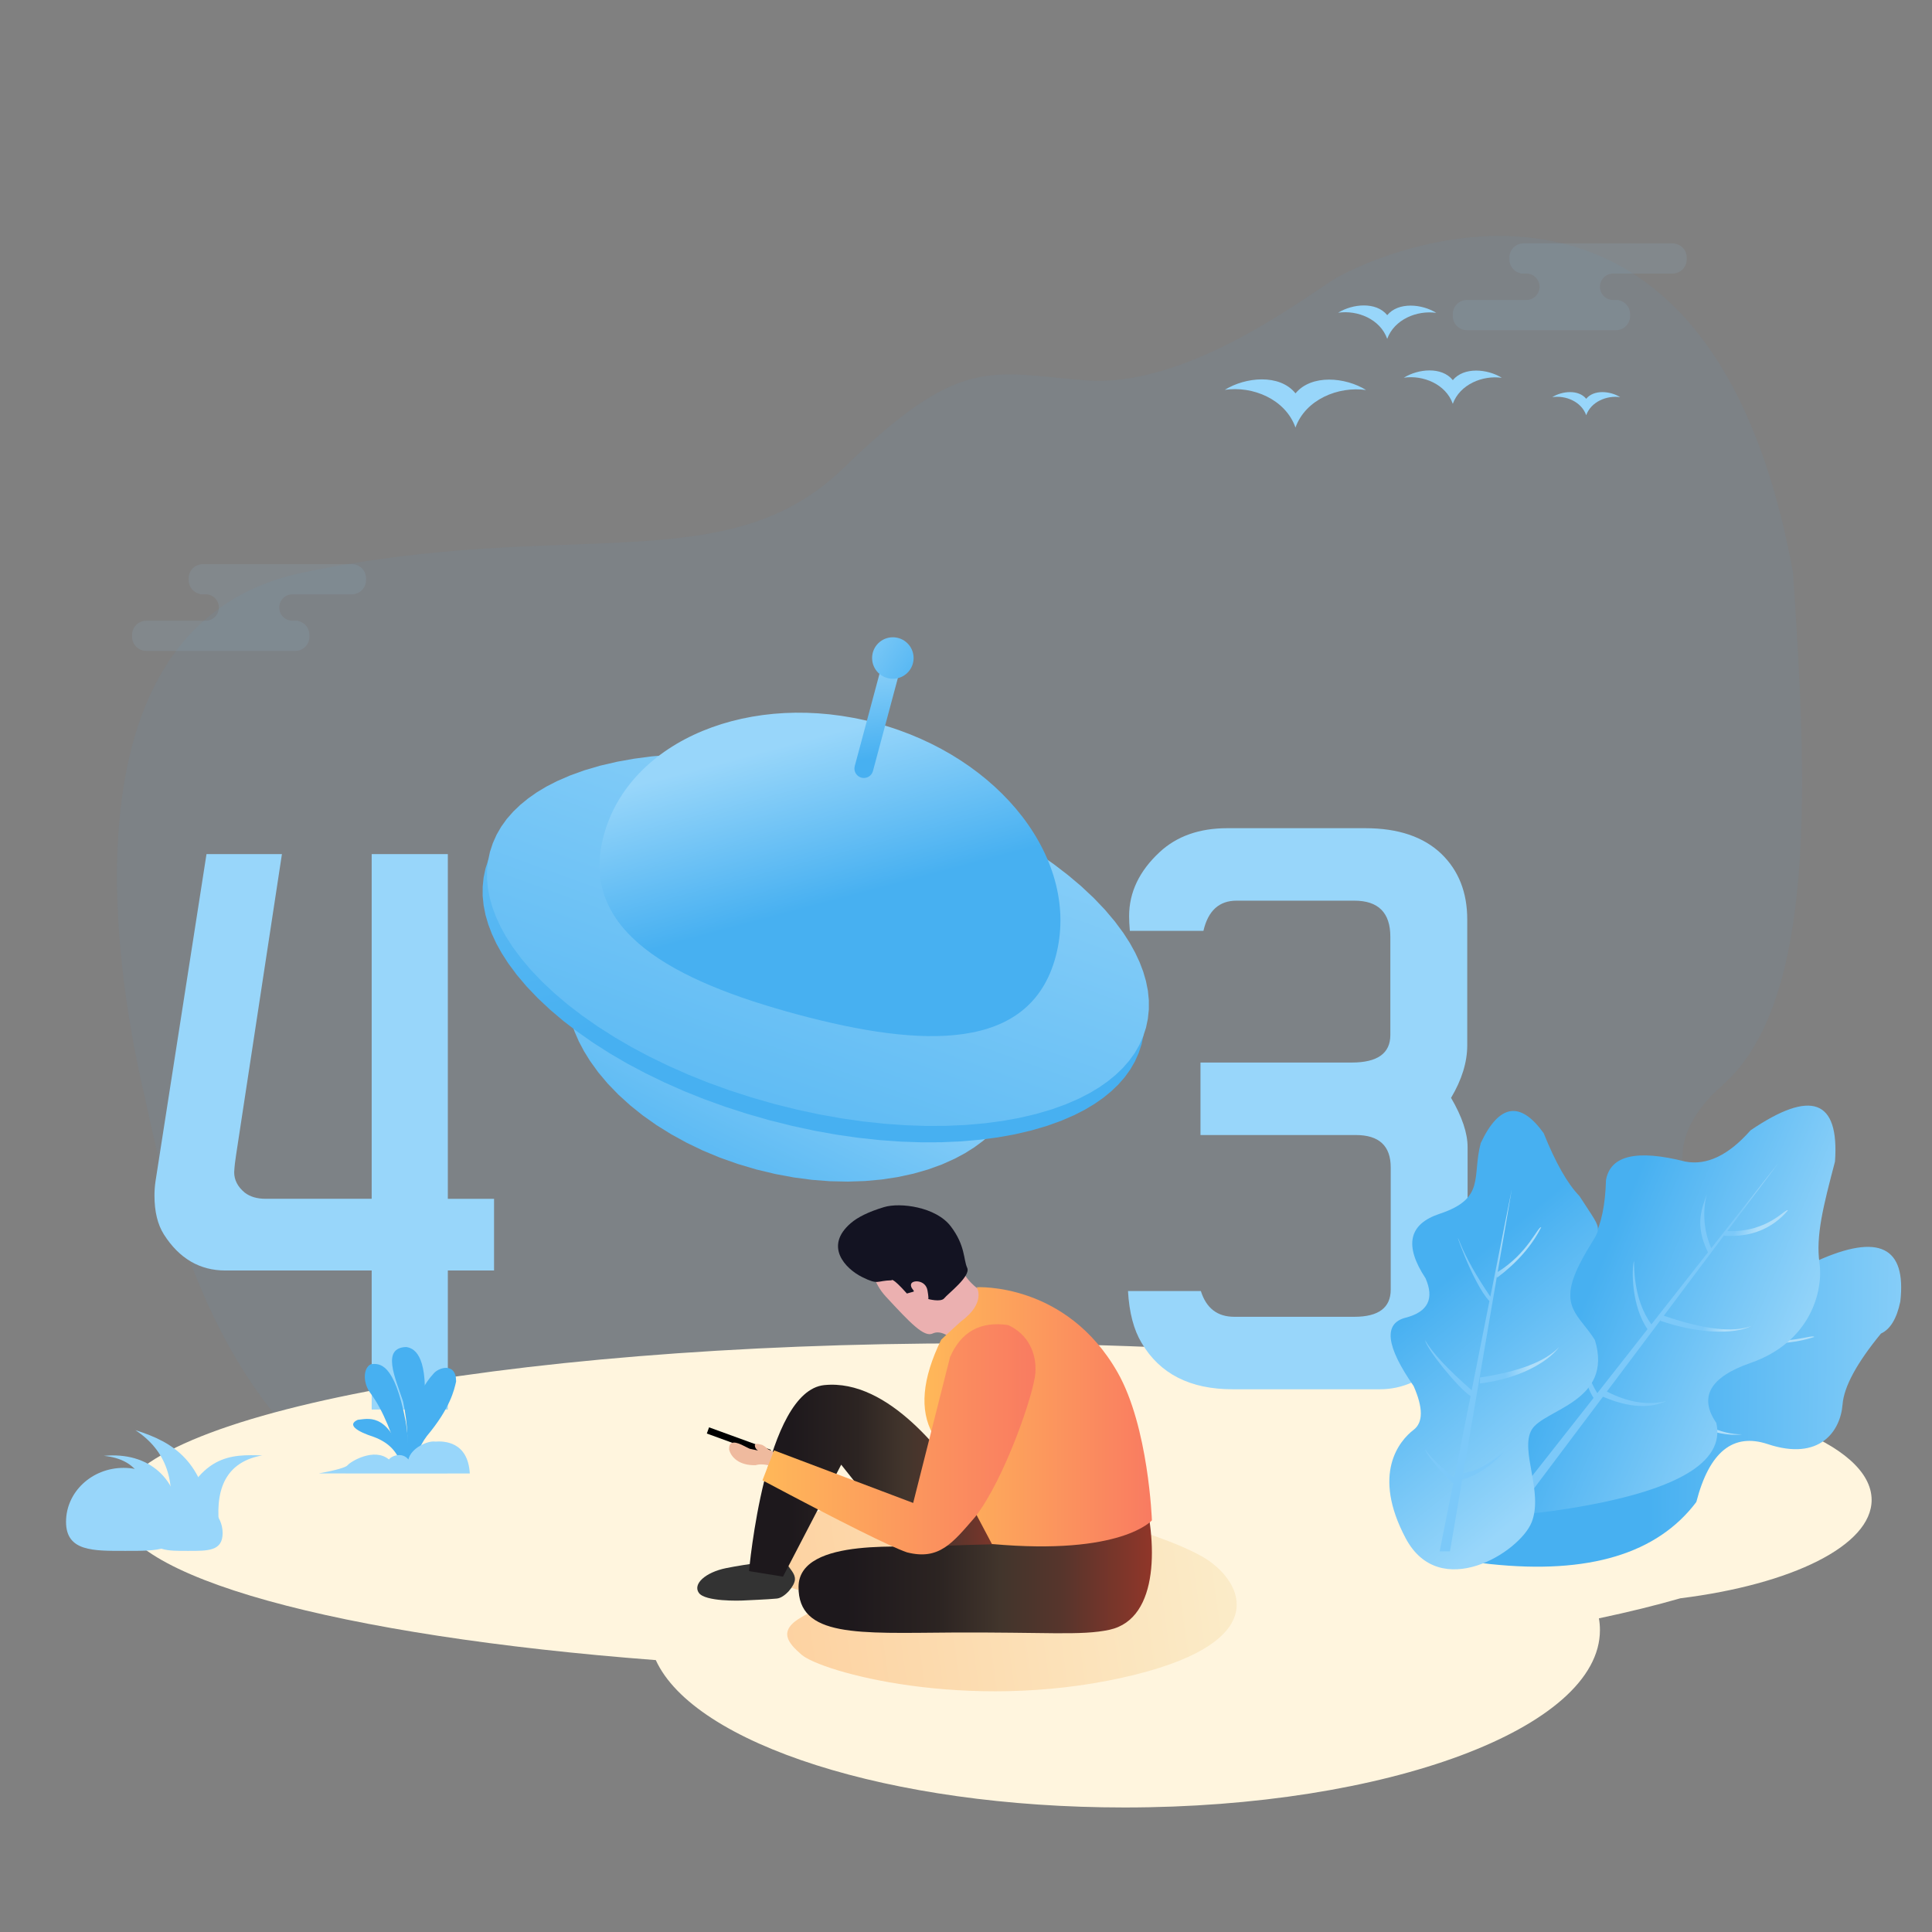 <?xml version="1.0" standalone="no"?><!DOCTYPE svg PUBLIC "-//W3C//DTD SVG 1.1//EN" "http://www.w3.org/Graphics/SVG/1.1/DTD/svg11.dtd"><svg height="1024" legacy-metrics="false" node-id="1" sillyvg="true" template-height="1024" template-width="1024" version="1.1" viewBox="0 0 1024 1024" width="1024" xmlns="http://www.w3.org/2000/svg" xmlns:xlink="http://www.w3.org/1999/xlink"><rect x="0" y="0" width="1024" height="1024" fill="#808080" stroke="none"/><defs node-id="113"><linearGradient gradientUnits="userSpaceOnUse" id="未命名的渐变_30" node-id="5" x1="26305.36" x2="26384.72" y1="-42886.72" y2="-42888.098"><stop offset="0" stop-color="#98d6fa"></stop><stop offset="1" stop-color="#47b0f1"></stop></linearGradient><linearGradient gradientUnits="userSpaceOnUse" id="未命名的渐变_30-2" node-id="8" x1="26305.36" x2="26384.72" y1="-42886.72" y2="-42888.098"><stop offset="0" stop-color="#98d6fa"></stop><stop offset="1" stop-color="#47b0f1"></stop></linearGradient><linearGradient gradientUnits="userSpaceOnUse" id="未命名的渐变_3" node-id="9" x1="198806.11" x2="199736.11" y1="-228966.97" y2="-228966.97"><stop offset="0" stop-color="#fff5de"></stop><stop offset="1" stop-color="#fbd2ac"></stop></linearGradient><linearGradient gradientUnits="userSpaceOnUse" id="未命名的渐变_30-3" node-id="12" x1="15798.319" x2="15845.487" y1="-23888.906" y2="-23889.418"><stop offset="0" stop-color="#98d6fa"></stop><stop offset="1" stop-color="#47b0f1"></stop></linearGradient><linearGradient gradientUnits="userSpaceOnUse" id="未命名的渐变_30-4" node-id="13" x1="10883.409" x2="10916.618" y1="-16576.174" y2="-16576.527"><stop offset="0" stop-color="#98d6fa"></stop><stop offset="1" stop-color="#47b0f1"></stop></linearGradient><linearGradient gradientUnits="userSpaceOnUse" id="未命名的渐变_30-5" node-id="14" x1="10883.409" x2="10916.618" y1="-16576.174" y2="-16576.527"><stop offset="0" stop-color="#98d6fa"></stop><stop offset="1" stop-color="#47b0f1"></stop></linearGradient><linearGradient gradientUnits="userSpaceOnUse" id="未命名的渐变_30-6" node-id="15" x1="7478.883" x2="7501.544" y1="-11524.333" y2="-11524.578"><stop offset="0" stop-color="#98d6fa"></stop><stop offset="1" stop-color="#47b0f1"></stop></linearGradient><linearGradient gradientUnits="userSpaceOnUse" id="未命名的渐变_30-7" node-id="16" x1="38343.6" x2="38413.8" y1="-273877.84" y2="-274042.72"><stop offset="0" stop-color="#98d6fa"></stop><stop offset="1" stop-color="#47b0f1"></stop></linearGradient><linearGradient gradientTransform="matrix(0 248 160 0 -148632.29 -52423.42)" gradientUnits="userSpaceOnUse" id="未命名的渐变_30-8" node-id="17" x1="213.43" x2="214.09" y1="931.63" y2="931.42"><stop offset="0" stop-color="#98d6fa"></stop><stop offset="1" stop-color="#47b0f1"></stop></linearGradient><linearGradient gradientTransform="matrix(0 360 180 0 -167250.51 -76483.16)" gradientUnits="userSpaceOnUse" id="未命名的渐变_30-9" node-id="18" x1="212.83" x2="213.87" y1="931.42" y2="931.57"><stop offset="0" stop-color="#98d6fa"></stop><stop offset="1" stop-color="#47b0f1"></stop></linearGradient><linearGradient gradientTransform="matrix(0 360 180 0 -167248.18 -76491.85)" gradientUnits="userSpaceOnUse" id="未命名的渐变_30-10" node-id="19" x1="213.36" x2="214.46" y1="931.66" y2="931.46"><stop offset="0" stop-color="#98d6fa"></stop><stop offset="1" stop-color="#47b0f1"></stop></linearGradient><linearGradient gradientTransform="matrix(239.55 64.19 41.41 -154.55 -89295.59 130726.9)" gradientUnits="userSpaceOnUse" id="未命名的渐变_12" node-id="20" x1="213.3" x2="213.61" y1="931.84" y2="931.49"><stop offset="0" stop-color="#98d6fa"></stop><stop offset="1" stop-color="#47b0f1"></stop></linearGradient><linearGradient gradientTransform="matrix(9.66 2.59 17.08 -63.75 -17302.86 59292.27)" gradientUnits="userSpaceOnUse" id="未命名的渐变_30-11" node-id="23" x1="191.46" x2="191.52" y1="932.49" y2="931.54"><stop offset="0" stop-color="#98d6fa"></stop><stop offset="1" stop-color="#47b0f1"></stop></linearGradient><linearGradient gradientTransform="matrix(21.25 5.69 5.69 -21.25 -9174.32 19009.78)" gradientUnits="userSpaceOnUse" id="未命名的渐变_30-12" node-id="24" x1="202.57" x2="205.29" y1="933.34" y2="932.39"><stop offset="0" stop-color="#98d6fa"></stop><stop offset="1" stop-color="#47b0f1"></stop></linearGradient><linearGradient gradientUnits="userSpaceOnUse" id="未命名的渐变_30-13" node-id="25" x1="38343.6" x2="38412" y1="-276659.3" y2="-276828.84"><stop offset="0" stop-color="#98d6fa"></stop><stop offset="1" stop-color="#47b0f1"></stop></linearGradient><linearGradient gradientUnits="userSpaceOnUse" id="未命名的渐变_30-14" node-id="26" x1="8457.188" x2="8441.035" y1="-33805.3" y2="-33833.215"><stop offset="0" stop-color="#98d6fa"></stop><stop offset="1" stop-color="#47b0f1"></stop></linearGradient><linearGradient gradientUnits="userSpaceOnUse" id="未命名的渐变_30-15" node-id="27" x1="8490.103" x2="8512.86" y1="-46595" y2="-46620.5"><stop offset="0" stop-color="#98d6fa"></stop><stop offset="1" stop-color="#47b0f1"></stop></linearGradient><linearGradient gradientUnits="userSpaceOnUse" id="未命名的渐变_30-16" node-id="28" x1="9834.147" x2="9874.055" y1="-34236.848" y2="-34247.86"><stop offset="0" stop-color="#98d6fa"></stop><stop offset="1" stop-color="#47b0f1"></stop></linearGradient><linearGradient gradientUnits="userSpaceOnUse" id="未命名的渐变_30-17" node-id="29" x1="12840.5" x2="12892.351" y1="-41019.44" y2="-41030.883"><stop offset="0" stop-color="#98d6fa"></stop><stop offset="1" stop-color="#47b0f1"></stop></linearGradient><linearGradient gradientUnits="userSpaceOnUse" id="未命名的渐变_30-18" node-id="30" x1="7918.44" x2="7950.74" y1="-25205.85" y2="-25212.6"><stop offset="0" stop-color="#98d6fa"></stop><stop offset="1" stop-color="#47b0f1"></stop></linearGradient><linearGradient gradientUnits="userSpaceOnUse" id="未命名的渐变_30-19" node-id="31" x1="5390.299" x2="5397.622" y1="-23923.713" y2="-23901.695"><stop offset="0" stop-color="#98d6fa"></stop><stop offset="1" stop-color="#47b0f1"></stop></linearGradient><linearGradient gradientUnits="userSpaceOnUse" id="未命名的渐变_30-20" node-id="32" x1="4695.197" x2="4696.341" y1="-52124.133" y2="-52073.83"><stop offset="0" stop-color="#98d6fa"></stop><stop offset="1" stop-color="#47b0f1"></stop></linearGradient><linearGradient gradientUnits="userSpaceOnUse" id="未命名的渐变_30-21" node-id="33" x1="3528.914" x2="3529.263" y1="-56993.176" y2="-56938.168"><stop offset="0" stop-color="#98d6fa"></stop><stop offset="1" stop-color="#47b0f1"></stop></linearGradient><linearGradient gradientUnits="userSpaceOnUse" id="未命名的渐变_30-22" node-id="34" x1="5117.431" x2="5118.923" y1="-49340.363" y2="-49292.75"><stop offset="0" stop-color="#98d6fa"></stop><stop offset="1" stop-color="#47b0f1"></stop></linearGradient><linearGradient gradientUnits="userSpaceOnUse" id="未命名的渐变_30-23" node-id="35" x1="16906.4" x2="16996.8" y1="-15915.917" y2="-15915.917"><stop offset="0" stop-color="#98d6fa"></stop><stop offset="1" stop-color="#47b0f1"></stop></linearGradient><linearGradient gradientTransform="matrix(-269.22 47.47 -27.01 -153.15 83994.06 133295.27)" gradientUnits="userSpaceOnUse" id="未命名的渐变_30-24" node-id="36" x1="214.58" x2="215.22" y1="932.13" y2="932.2"><stop offset="0" stop-color="#98d6fa"></stop><stop offset="1" stop-color="#47b0f1"></stop></linearGradient><linearGradient gradientTransform="matrix(-50.261 -50.261 135.694 -135.694 -114497.85 137997.39)" gradientUnits="userSpaceOnUse" id="未命名的渐变_31" node-id="37" x1="217.29" x2="217.46" y1="931.06" y2="930.99"><stop offset="0.03" stop-color="#afdef9"></stop><stop offset="1" stop-color="#7cc9f9"></stop></linearGradient><linearGradient gradientTransform="matrix(-203.58 0 -0 -216.82 44752.42 202726.53)" gradientUnits="userSpaceOnUse" id="未命名的渐变_30-25" node-id="40" x1="215.14" x2="215.68" y1="931.63" y2="931.87"><stop offset="0" stop-color="#98d6fa"></stop><stop offset="1" stop-color="#47b0f1"></stop></linearGradient><linearGradient gradientTransform="matrix(-64.64 -31.53 95 -194.77 -73514.77 188972.42)" gradientUnits="userSpaceOnUse" id="未命名的渐变_31-2" node-id="41" x1="217.49" x2="217.63" y1="931.52" y2="931.46"><stop offset="0.03" stop-color="#afdef9"></stop><stop offset="1" stop-color="#7cc9f9"></stop></linearGradient><linearGradient gradientTransform="matrix(-110.66 0 -0 -242.94 24742.61 227069.33)" gradientUnits="userSpaceOnUse" id="未命名的渐变_30-26" node-id="42" x1="216.3" x2="216.51" y1="931.36" y2="931.93"><stop offset="0" stop-color="#98d6fa"></stop><stop offset="1" stop-color="#47b0f1"></stop></linearGradient><linearGradient gradientTransform="matrix(-71.08 0 -0 -191.9 16251.62 179548.1)" gradientUnits="userSpaceOnUse" id="未命名的渐变_31-3" node-id="43" x1="217.28" x2="217.45" y1="931.99" y2="931.92"><stop offset="0.03" stop-color="#afdef9"></stop><stop offset="1" stop-color="#7cc9f9"></stop></linearGradient><linearGradient gradientTransform="matrix(-249.25 35.03 -15.45 -109.92 68593.58 95797.85)" gradientUnits="userSpaceOnUse" id="未命名的渐变_32" node-id="44" x1="214.79" x2="215.79" y1="932.46" y2="932.46"><stop offset="0" stop-color="#f5dda7"></stop><stop offset="1" stop-color="#fa9a41"></stop></linearGradient><linearGradient gradientTransform="matrix(-142.38 0 -0 -110.56 31223.68 103857.23)" gradientUnits="userSpaceOnUse" id="未命名的渐变_34" node-id="47" x1="216.37" x2="215.5" y1="932.2" y2="932.2"><stop offset="0" stop-color="#1d181c"></stop><stop offset="0.3" stop-color="#2c2422"></stop><stop offset="0.5" stop-color="#42352c"></stop><stop offset="0.7" stop-color="#57352c"></stop><stop offset="1" stop-color="#923629"></stop></linearGradient><linearGradient gradientTransform="matrix(-187.29 0 -0 -76.87 40905.58 72517.44)" gradientUnits="userSpaceOnUse" id="未命名的渐变_34-2" node-id="53" x1="216.01" x2="215.14" y1="932.56" y2="932.56"><stop offset="0" stop-color="#1d181c"></stop><stop offset="0.3" stop-color="#2c2422"></stop><stop offset="0.5" stop-color="#42352c"></stop><stop offset="0.7" stop-color="#57352c"></stop><stop offset="1" stop-color="#923629"></stop></linearGradient><linearGradient gradientTransform="matrix(-120.55 0 -0 -137.39 26622.77 128809.09)" gradientUnits="userSpaceOnUse" id="未命名的渐变_36" node-id="54" x1="216.78" x2="215.78" y1="932.04" y2="932.04"><stop offset="0" stop-color="#ffb859"></stop><stop offset="1" stop-color="#f97b61"></stop></linearGradient><linearGradient gradientTransform="matrix(-144.73 0 -0 -121.98 31735.42 114466.32)" gradientUnits="userSpaceOnUse" id="未命名的渐变_36-2" node-id="57" x1="216.48" x2="215.48" y1="932.13" y2="932.13"><stop offset="0" stop-color="#ffb859"></stop><stop offset="1" stop-color="#f97b61"></stop></linearGradient></defs><g node-id="115"><g node-id="116"><path d="M 0.00 0.00 L 1024.00 0.00 L 1024.00 1024.00 L 0.00 1024.00 Z" fill="#ffffff" fill-opacity="0" fill-rule="nonzero" group-id="1,2" id="矩形" node-id="61" stroke="none" target-height="1024" target-width="1024" target-x="0" target-y="0"></path><g node-id="117"><g node-id="123"><path d="M 76.80 581.77 C 69.12 548.67 19.18 333.15 160.40 303.51 C 301.62 273.87 385.05 308.39 447.10 248.05 C 509.15 187.71 524.62 197.61 575.59 201.60 C 626.56 205.59 685.63 162.00 705.47 149.00 C 725.31 136.00 904.53 51.69 950.35 303.51 C 957.59 412.38 963.61 530.51 912.91 575.24 C 862.21 619.97 913.84 660.15 950.35 664.62 C 986.86 669.09 933.28 745.53 849.00 778.90 C 792.88 804.06 430.19 876.18 213.00 802.00 C 108.11 757.12 84.47 614.86 76.80 581.77 Z" fill="#47b0f1" fill-opacity="0.05" fill-rule="nonzero" group-id="1,2,3,9" id="路径-58" node-id="63" stroke-linecap="butt" stroke-opacity="0.05" stroke-width="1" target-height="709.504" target-width="899.946" target-x="62.038" target-y="125.073"></path></g><g node-id="124"><path d="M 158.00 329.00 L 158.00 329.15 C 161.49 329.87 164.00 332.94 164.00 336.50 L 164.00 337.50 C 164.00 341.64 160.64 345.00 156.50 345.00 L 77.50 345.00 C 73.36 345.00 70.00 341.64 70.00 337.50 L 70.00 336.50 C 70.00 332.36 73.36 329.00 77.50 329.00 L 109.00 329.00 C 112.77 329.00 115.87 326.01 116.00 322.24 L 116.00 322.00 C 116.00 318.23 113.01 315.13 109.24 315.00 L 106.00 315.00 L 106.00 314.85 C 102.51 314.14 100.00 311.06 100.00 307.50 L 100.00 306.50 C 100.00 302.36 103.36 299.00 107.50 299.00 L 186.50 299.00 C 190.64 299.00 194.00 302.36 194.00 306.50 L 194.00 307.50 C 194.00 311.64 190.64 315.00 186.50 315.00 L 155.00 315.00 C 151.23 315.00 148.13 317.99 148.00 321.76 L 148.00 322.00 C 148.00 325.77 150.99 328.87 154.76 329.00 L 158.00 329.00 Z" fill="url(#未命名的渐变_30)" fill-opacity="0.1" fill-rule="nonzero" group-id="1,2,3,10" id="形状结合" node-id="64" stroke-linecap="butt" stroke-opacity="0.1" stroke-width="1" target-height="46" target-width="124" target-x="70" target-y="299"></path></g><g node-id="125"><path d="M 858.00 159.00 L 858.00 159.15 C 861.49 159.87 864.00 162.94 864.00 166.50 L 864.00 167.50 C 864.00 171.64 860.64 175.00 856.50 175.00 L 777.50 175.00 C 773.36 175.00 770.00 171.64 770.00 167.50 L 770.00 166.50 C 770.00 162.36 773.36 159.00 777.50 159.00 L 809.00 159.00 C 812.77 159.00 815.87 156.01 816.00 152.24 L 816.00 152.00 C 816.00 148.23 813.01 145.13 809.24 145.00 L 806.00 145.00 L 806.00 144.85 C 802.51 144.14 800.00 141.06 800.00 137.50 L 800.00 136.50 C 800.00 132.36 803.36 129.00 807.50 129.00 L 886.50 129.00 C 890.64 129.00 894.00 132.36 894.00 136.50 L 894.00 137.50 C 894.00 141.64 890.64 145.00 886.50 145.00 L 855.00 145.00 C 851.23 145.00 848.13 147.99 848.00 151.76 L 848.00 152.00 C 848.00 155.77 850.99 158.87 854.76 159.00 L 858.00 159.00 Z" fill="url(#未命名的渐变_30-2)" fill-opacity="0.1" fill-rule="nonzero" group-id="1,2,3,11" id="形状结合-2" node-id="65" stroke-linecap="butt" stroke-opacity="0.1" stroke-width="1" target-height="46" target-width="124" target-x="770" target-y="129"></path></g><path d="M 514.52 712.00 C 645.62 712.00 763.78 722.79 846.30 740.00 C 927.06 740.65 992.00 765.00 992.00 795.00 C 992.00 819.23 949.55 839.80 890.61 847.13 C 877.61 850.88 863.20 854.43 847.45 857.75 C 847.82 859.81 848.00 861.90 848.00 864.00 C 848.00 915.91 735.18 958.00 596.00 958.00 C 471.35 958.00 367.83 924.24 347.59 879.89 C 180.20 867.13 62.00 835.72 62.00 799.00 C 62.00 751.00 264.37 712.00 514.52 712.00 Z" fill="url(#未命名的渐变_3)" fill-rule="nonzero" group-id="1,2,3" id="形状结合-3" node-id="66" stroke="none" target-height="246" target-width="930" target-x="62" target-y="712"></path><path d="M 686.61 226.65 L 686.61 226.55 C 681.28 211.55 663.91 204.44 649.17 206.62 C 660.10 199.83 678.17 198.02 686.61 208.44 L 686.61 208.53 C 695.07 198.20 713.20 199.92 724.04 206.71 C 709.32 204.63 691.95 211.71 686.61 226.64 Z" fill="url(#未命名的渐变_30-3)" fill-rule="nonzero" group-id="1,2,3,12" id="路径" node-id="68" stroke="none" target-height="25.574" target-width="74.87" target-x="649.17" target-y="201.076"></path><path d="M 770.00 214.11 L 770.00 214.00 C 766.30 203.58 754.27 198.69 744.06 200.19 C 751.63 195.48 764.13 194.19 770.00 201.45 L 770.00 201.51 C 775.87 194.35 788.44 195.51 796.00 200.25 C 785.79 198.81 773.76 203.71 770.00 214.07 Z" fill="url(#未命名的渐变_30-4)" fill-rule="nonzero" group-id="1,2,3,12" id="路径-2" node-id="69" stroke="none" target-height="17.779" target-width="51.94" target-x="744.06" target-y="196.331"></path><path d="M 735.24 179.63 L 735.24 179.57 C 731.54 169.14 719.51 164.25 709.24 165.75 C 716.82 161.04 729.32 159.75 735.24 167.01 L 735.24 167.07 C 741.11 159.92 753.67 161.07 761.24 165.82 C 751.02 164.37 739.00 169.27 735.24 179.63 Z" fill="url(#未命名的渐变_30-5)" fill-rule="nonzero" group-id="1,2,3,12" id="路径-3" node-id="70" stroke="none" target-height="17.739" target-width="52" target-x="709.24" target-y="161.891"></path><path d="M 840.72 220.07 L 840.72 220.07 C 838.16 212.84 829.82 209.44 822.72 210.49 C 827.97 207.23 836.63 206.35 840.72 211.36 L 840.72 211.36 C 844.80 206.36 853.50 207.23 858.72 210.49 C 851.63 209.49 843.29 212.89 840.72 220.07 Z" fill="url(#未命名的渐变_30-6)" fill-rule="nonzero" group-id="1,2,3,12" id="路径-4" node-id="71" stroke="none" target-height="12.214" target-width="36" target-x="822.72" target-y="207.856"></path></g><g node-id="118"><path d="M 237.36 747.09 L 237.36 673.39 L 261.86 673.39 L 261.86 635.39 L 237.36 635.39 L 237.36 452.68 L 197.00 452.68 L 197.00 635.38 L 140.71 635.38 C 136.21 635.38 132.54 634.29 129.71 632.11 C 125.98 629.02 124.12 625.41 124.12 621.30 C 124.29 618.26 124.63 615.23 125.12 612.23 L 125.12 612.23 L 149.43 452.68 L 109.45 452.68 L 82.45 625.93 C 82.07 628.49 81.87 631.07 81.87 633.65 C 81.87 642.14 83.54 649.02 86.87 654.29 C 94.97 667.02 105.84 673.39 119.48 673.39 L 197.00 673.39 L 197.00 747.09 Z" fill="url(#未命名的渐变_30-7)" fill-rule="nonzero" group-id="1,2,4" id="_4" node-id="73" stroke="none" target-height="294.41" target-width="179.99" target-x="81.87" target-y="452.68"></path><g node-id="127"><path d="M 442.33 465.31 L 452.25 468.26 L 461.68 471.60 L 470.63 475.31 L 479.13 479.40 L 487.50 483.99 L 495.26 488.81 L 502.44 493.88 L 509.07 499.18 L 515.45 504.95 L 521.13 510.82 L 526.14 516.79 L 530.52 522.85 L 533.73 528.04 L 536.45 533.20 L 538.69 538.34 L 540.48 543.47 L 541.84 548.62 L 542.76 553.92 L 543.17 559.15 L 543.08 564.34 L 542.50 569.51 L 541.40 574.68 L 539.76 579.71 L 537.69 584.48 L 535.17 589.02 L 532.20 593.34 L 528.75 597.47 L 525.00 601.25 L 520.88 604.80 L 516.37 608.13 L 511.44 611.24 L 506.06 614.12 L 499.23 617.19 L 491.91 619.84 L 484.07 622.09 L 475.65 623.90 L 467.26 625.17 L 458.51 625.97 L 449.37 626.27 L 439.83 626.07 L 430.43 625.35 L 420.82 624.09 L 410.99 622.26 L 400.92 619.86 L 391.00 616.91 L 381.57 613.57 L 372.62 609.86 L 364.12 605.78 L 355.75 601.19 L 347.99 596.36 L 340.81 591.29 L 334.18 586.00 L 327.80 580.22 L 322.12 574.35 L 317.11 568.39 L 312.73 562.32 L 309.52 557.13 L 306.80 551.98 L 304.56 546.84 L 302.77 541.70 L 301.41 536.55 L 300.49 531.25 L 300.08 526.02 L 300.17 520.83 L 300.76 515.66 L 301.85 510.49 L 303.49 505.47 L 305.56 500.70 L 308.08 496.16 L 311.05 491.83 L 314.50 487.70 L 318.25 483.93 L 322.37 480.37 L 326.88 477.04 L 331.81 473.93 L 337.19 471.05 L 344.02 467.99 L 351.34 465.33 L 359.18 463.08 L 367.60 461.27 L 375.99 460.00 L 384.74 459.20 L 393.88 458.90 L 403.42 459.11 L 412.82 459.83 L 422.43 461.09 L 432.26 462.91 L 442.33 465.31 Z" fill="url(#未命名的渐变_30-8)" fill-rule="nonzero" group-id="1,2,4,13" id="椭圆形" node-id="75" stroke-linecap="butt" stroke-width="1" target-height="167.374" target-width="243.095" target-x="300.078" target-y="458.899"></path><path d="M 454.50 419.91 L 466.52 423.36 L 478.09 427.10 L 489.20 431.11 L 499.88 435.40 L 510.53 440.11 L 520.60 445.00 L 530.10 450.07 L 539.07 455.29 L 547.96 460.96 L 556.16 466.69 L 563.70 472.48 L 570.62 478.31 L 577.36 484.62 L 583.32 490.87 L 588.54 497.05 L 593.09 503.19 L 596.49 508.47 L 599.36 513.65 L 601.72 518.73 L 603.61 523.72 L 605.05 528.66 L 606.08 533.79 L 606.58 538.81 L 606.58 543.74 L 606.07 548.61 L 605.07 553.43 L 603.53 558.11 L 601.53 562.58 L 599.07 566.85 L 596.12 570.94 L 592.67 574.88 L 588.95 578.43 L 584.82 581.81 L 580.23 585.03 L 575.16 588.07 L 569.57 590.95 L 562.57 593.99 L 554.95 596.73 L 546.67 599.16 L 537.67 601.26 L 528.77 602.85 L 519.34 604.09 L 509.38 604.96 L 498.84 605.42 L 488.46 605.46 L 477.70 605.09 L 466.54 604.30 L 454.96 603.06 L 443.57 601.43 L 431.93 599.35 L 420.05 596.80 L 407.91 593.78 L 395.88 590.32 L 384.32 586.59 L 373.20 582.57 L 362.52 578.29 L 351.87 573.57 L 341.81 568.68 L 332.30 563.62 L 323.34 558.39 L 314.44 552.72 L 306.24 546.99 L 298.70 541.21 L 291.79 535.37 L 285.05 529.06 L 279.09 522.82 L 273.86 516.63 L 269.32 510.49 L 265.92 505.21 L 263.05 500.04 L 260.69 494.96 L 258.80 489.96 L 257.35 485.03 L 256.33 479.89 L 255.82 474.87 L 255.83 469.94 L 256.33 465.08 L 257.34 460.26 L 258.88 455.57 L 260.87 451.11 L 263.33 446.84 L 266.28 442.74 L 269.74 438.81 L 273.45 435.26 L 277.59 431.88 L 282.18 428.66 L 287.24 425.61 L 292.83 422.74 L 299.84 419.70 L 307.46 416.95 L 315.74 414.52 L 324.73 412.43 L 333.64 410.83 L 343.06 409.59 L 353.03 408.73 L 363.56 408.26 L 373.94 408.22 L 384.70 408.59 L 395.87 409.39 L 407.44 410.63 L 418.84 412.26 L 430.47 414.34 L 442.35 416.88 L 454.50 419.91 Z" fill="url(#未命名的渐变_30-9)" fill-rule="nonzero" group-id="1,2,4,13" id="椭圆形备份-7" node-id="76" stroke-linecap="butt" stroke-width="1" target-height="197.24" target-width="350.759" target-x="255.823" target-y="408.223"></path><path d="M 456.83 411.22 L 468.85 414.67 L 480.42 418.41 L 491.53 422.42 L 502.21 426.71 L 512.86 431.42 L 522.93 436.31 L 532.43 441.38 L 541.40 446.60 L 550.29 452.27 L 558.49 458.00 L 566.03 463.79 L 572.95 469.62 L 579.69 475.93 L 585.65 482.18 L 590.87 488.36 L 595.42 494.50 L 598.82 499.78 L 601.68 504.96 L 604.05 510.04 L 605.94 515.03 L 607.38 519.97 L 608.41 525.10 L 608.91 530.12 L 608.91 535.05 L 608.40 539.92 L 607.40 544.74 L 605.86 549.42 L 603.86 553.89 L 601.40 558.16 L 598.45 562.25 L 595.00 566.19 L 591.28 569.74 L 587.15 573.12 L 582.56 576.34 L 577.49 579.38 L 571.90 582.26 L 564.90 585.30 L 557.28 588.04 L 549.00 590.47 L 540.00 592.57 L 531.09 594.16 L 521.67 595.40 L 511.71 596.27 L 501.17 596.73 L 490.79 596.77 L 480.03 596.40 L 468.87 595.61 L 457.29 594.37 L 445.90 592.74 L 434.26 590.66 L 422.38 588.11 L 410.24 585.09 L 398.21 581.64 L 386.65 577.90 L 375.53 573.88 L 364.85 569.60 L 354.20 564.88 L 344.14 559.99 L 334.63 554.93 L 325.66 549.70 L 316.77 544.03 L 308.57 538.30 L 301.03 532.52 L 294.12 526.68 L 287.38 520.37 L 281.42 514.13 L 276.19 507.94 L 271.65 501.80 L 268.24 496.52 L 265.38 491.35 L 263.02 486.27 L 261.12 481.27 L 259.68 476.34 L 258.66 471.20 L 258.15 466.18 L 258.16 461.25 L 258.66 456.39 L 259.67 451.57 L 261.21 446.88 L 263.20 442.42 L 265.66 438.15 L 268.61 434.05 L 272.07 430.12 L 275.78 426.57 L 279.92 423.19 L 284.50 419.97 L 289.57 416.92 L 295.16 414.05 L 302.16 411.01 L 309.78 408.26 L 318.07 405.83 L 327.06 403.74 L 335.97 402.14 L 345.39 400.90 L 355.35 400.04 L 365.89 399.57 L 376.27 399.53 L 387.03 399.90 L 398.19 400.70 L 409.77 401.94 L 421.17 403.57 L 432.80 405.65 L 444.68 408.19 L 456.83 411.22 Z" fill="url(#未命名的渐变_30-10)" fill-rule="nonzero" group-id="1,2,4,13" id="椭圆形备份-8" node-id="77" stroke-linecap="butt" stroke-width="1" target-height="197.24" target-width="350.759" target-x="258.152" target-y="399.533"></path><path d="M 422.92 537.75 C 489.07 555.48 546.00 557.61 559.54 507.00 C 573.08 456.39 530.48 401.00 464.33 383.23 C 398.18 365.46 333.56 392.23 319.99 442.82 C 306.42 493.41 356.77 520.00 422.92 537.75 Z" fill="url(#未命名的渐变_12)" fill-rule="nonzero" group-id="1,2,4,13" id="椭圆形-2" node-id="78" stroke="none" target-height="171.421" target-width="244.275" target-x="317.781" target-y="377.74"></path><path d="M 473.65 348.43 L 473.65 348.43 C 476.31 349.15 477.89 351.89 477.18 354.55 L 462.69 408.65 C 462.35 409.93 461.51 411.02 460.36 411.69 C 459.21 412.35 457.84 412.53 456.56 412.18 L 456.56 412.18 C 453.90 411.46 452.32 408.72 453.03 406.06 L 467.52 352.00 C 467.86 350.71 468.69 349.61 469.84 348.94 C 470.99 348.27 472.36 348.09 473.65 348.43 Z" fill="url(#未命名的渐变_30-11)" fill-rule="nonzero" group-id="1,2,4,13" id="矩形-2" node-id="79" stroke="none" target-height="64.089" target-width="24.481" target-x="452.865" target-y="348.262"></path><path d="M 484.23 348.77 C 484.23 354.85 479.31 359.77 473.23 359.77 C 467.15 359.77 462.23 354.85 462.23 348.77 C 462.23 342.69 467.15 337.77 473.23 337.77 C 479.31 337.77 484.23 342.69 484.23 348.77 Z" fill="url(#未命名的渐变_30-12)" fill-rule="nonzero" group-id="1,2,4,13" id="椭圆形-3" node-id="80" stroke="none" target-height="22" target-width="22" target-x="462.23" target-y="337.77"></path></g><path d="M 597.86 684.28 L 636.48 684.28 C 639.34 693.38 645.25 697.93 654.22 697.93 L 717.80 697.93 C 730.67 697.93 737.11 693.12 737.11 683.50 L 737.11 618.75 C 737.11 607.31 730.93 601.59 718.58 601.59 L 636.28 601.59 L 636.28 563.17 L 716.43 563.17 C 730.09 563.17 736.92 558.30 736.91 548.55 L 736.91 496.48 C 736.91 483.74 730.54 477.37 717.80 477.37 L 655.39 477.37 C 646.16 477.37 640.31 482.70 637.84 493.37 L 598.84 493.37 C 598.58 490.38 598.45 487.78 598.45 485.57 C 598.45 472.96 603.85 461.64 614.64 451.63 C 623.74 443.18 635.70 438.96 650.52 438.96 L 723.65 438.96 C 741.07 438.96 754.53 443.51 764.02 452.61 C 773.12 461.45 777.67 473.02 777.67 487.32 L 777.67 554.00 C 777.67 562.97 774.81 572.27 769.09 581.88 C 774.94 591.88 777.86 600.59 777.86 608.02 L 777.86 688.17 C 777.86 701.82 773.44 712.94 764.60 721.52 C 754.33 731.40 743.28 736.34 731.45 736.34 L 653.25 736.34 C 630.76 736.34 614.70 728.15 605.08 711.77 C 600.92 704.88 598.51 695.71 597.86 684.28 Z" fill="url(#未命名的渐变_30-13)" fill-rule="nonzero" group-id="1,2,4" id="_3" node-id="81" stroke="none" target-height="297.38" target-width="180" target-x="597.86" target-y="438.96"></path></g><g node-id="119"><path d="M 77.40 807.52 C 80.30 785.31 72.83 773.34 55.00 771.63 C 79.14 769.33 95.12 784.02 95.38 807.52 C 90.38 807.69 84.39 807.69 77.40 807.52 Z" fill="url(#未命名的渐变_30-14)" fill-rule="nonzero" group-id="1,2,5" id="路径-38" node-id="83" stroke="none" target-height="36.241" target-width="40.38" target-x="55" target-y="771.409"></path><path d="M 89.12 807.65 C 93.83 785.22 88.04 768.67 71.73 758.00 C 92.55 764.57 107.51 774.44 112.37 807.65 C 104.63 808.12 96.86 808.12 89.12 807.65 Z" fill="url(#未命名的渐变_30-15)" fill-rule="nonzero" group-id="1,2,5" id="路径-39" node-id="84" stroke="none" target-height="49.966" target-width="40.64" target-x="71.73" target-y="758"></path><path d="M 116.07 808.00 C 113.98 786.70 121.63 774.50 139.00 771.39 C 122.89 770.99 104.91 769.91 92.05 808.00 C 102.95 807.65 110.96 807.65 116.07 808.00 Z" fill="url(#未命名的渐变_30-16)" fill-rule="nonzero" group-id="1,2,5" id="路径-40" node-id="85" stroke="none" target-height="36.71" target-width="46.95" target-x="92.05" target-y="771.29"></path><path d="M 66.41 822.00 C 83.26 822.00 96.00 822.41 96.00 806.61 C 96.00 790.81 82.34 778.00 65.50 778.00 C 48.66 778.00 35.00 790.81 35.00 806.61 C 35.00 822.41 49.57 822.00 66.41 822.00 Z" fill="url(#未命名的渐变_30-17)" fill-rule="nonzero" group-id="1,2,5" id="椭圆形-4" node-id="86" stroke="none" target-height="44" target-width="61" target-x="35" target-y="778"></path><path d="M 99.57 822.00 C 110.06 822.00 118.00 822.25 118.00 812.56 C 118.00 802.87 109.49 795.00 99.00 795.00 C 88.51 795.00 80.00 802.86 80.00 812.56 C 80.00 822.26 89.07 822.00 99.57 822.00 Z" fill="url(#未命名的渐变_30-18)" fill-rule="nonzero" group-id="1,2,5" id="椭圆形备份-6" node-id="87" stroke="none" target-height="27" target-width="38" target-x="80" target-y="795"></path></g><g node-id="120"><path d="M 212.91 777.63 C 211.23 769.99 206.33 764.66 198.20 761.63 C 188.92 758.63 183.83 755.10 189.64 752.53 C 194.54 752.14 205.00 748.32 212.91 771.14 C 213.45 773.27 213.45 775.50 212.91 777.63 Z" fill="url(#未命名的渐变_30-19)" fill-rule="nonzero" group-id="1,2,6" id="路径-43" node-id="89" stroke="none" target-height="25.568" target-width="26.059" target-x="187.215" target-y="752.062"></path><path d="M 213.32 778.84 C 208.43 760.60 202.88 747.27 196.66 738.84 C 192.10 733.11 192.42 724.90 196.66 723.04 C 201.00 722.60 209.00 721.85 215.00 753.29 C 215.39 755.45 217.51 768.11 215.00 776.29 C 214.71 777.29 214.13 778.18 213.32 778.84 Z" fill="url(#未命名的渐变_30-20)" fill-rule="nonzero" group-id="1,2,6" id="路径-44" node-id="90" stroke="none" target-height="55.908" target-width="22.822" target-x="193.384" target-y="722.932"></path><path d="M 214.45 774.72 C 216.66 766.56 216.37 755.89 213.60 742.72 C 209.36 729.98 202.13 714.31 215.32 713.95 C 220.67 714.68 227.13 720.29 224.69 748.24 C 223.20 759.52 220.61 766.24 217.90 774.67 C 216.82 775.22 215.55 775.24 214.45 774.72 Z" fill="url(#未命名的渐变_30-21)" fill-rule="nonzero" group-id="1,2,6" id="路径-45" node-id="91" stroke="none" target-height="61.11" target-width="17.42" target-x="207.795" target-y="713.95"></path><path d="M 217.00 777.89 C 216.11 754.81 220.33 738.24 229.67 728.19 C 232.19 724.84 241.78 721.69 241.75 732.19 C 240.75 736.71 238.60 746.38 226.25 761.12 C 222.18 766.44 219.51 774.21 219.48 776.04 C 219.49 777.28 218.67 777.89 217.00 777.89 Z" fill="url(#未命名的渐变_30-22)" fill-rule="nonzero" group-id="1,2,6" id="路径-46" node-id="92" stroke="none" target-height="52.894" target-width="24.843" target-x="216.907" target-y="724.996"></path><path d="M 169.00 780.94 C 178.24 779.22 183.34 777.76 184.29 776.55 C 185.72 774.75 198.29 767.01 206.14 773.55 C 207.85 771.35 213.32 769.65 216.46 773.55 C 217.89 767.39 226.83 763.44 230.72 764.08 C 235.10 763.74 248.03 763.88 249.00 780.96 C 245.47 781.03 218.81 781.02 169.00 780.94 Z" fill="url(#未命名的渐变_30-23)" fill-rule="nonzero" group-id="1,2,6" id="路径-47" node-id="93" stroke="none" target-height="16.955" target-width="80" target-x="169" target-y="764.005"></path></g><g node-id="121"><path d="M 963.20 668.24 C 995.87 653.57 1010.53 660.79 1007.20 689.88 C 1005.31 698.91 1001.89 704.55 996.96 706.80 C 984.12 722.44 977.33 734.98 976.59 744.41 C 975.48 758.55 964.48 774.58 936.93 765.41 C 918.56 759.30 905.94 769.52 899.09 796.09 C 878.41 823.54 842.05 834.51 790.00 829.00 C 737.95 823.49 741.27 799.49 799.94 757.00 C 815.89 750.71 828.06 746.82 836.47 745.33 C 844.88 743.84 849.00 734.67 848.83 717.82 C 848.83 707.27 856.47 699.57 871.75 694.71 C 887.03 689.85 893.45 682.13 891.00 671.56 C 901.15 656.61 913.26 654.48 927.33 665.16 C 941.40 675.84 953.36 676.87 963.20 668.24 Z" fill="url(#未命名的渐变_30-24)" fill-rule="nonzero" group-id="1,2,7" id="路径-61" node-id="95" stroke="none" target-height="171.836" target-width="254.32" target-x="753.327" target-y="658.542"></path><path d="M 964.74 683.35 L 916.46 715.57 C 918.92 702.66 921.86 692.19 925.28 684.17 C 930.35 672.30 914.69 703.96 914.48 716.89 L 874.24 743.75 L 874.35 743.60 C 873.24 726.31 873.68 714.24 875.69 707.39 C 873.00 710.99 870.14 736.77 871.69 745.39 L 834.69 770.10 L 835.03 769.68 C 835.03 769.68 833.13 755.41 834.81 748.21 C 833.14 750.21 832.03 765.21 832.51 771.55 L 802.00 792.00 L 805.87 795.87 L 837.41 773.54 C 845.93 778.54 857.62 779.33 863.27 778.81 C 852.83 777.85 845.20 775.45 840.38 771.61 C 839.61 772.24 838.77 772.77 837.88 773.21 L 926.70 710.32 C 926.50 710.54 926.32 710.76 926.14 711.00 C 939.30 712.86 951.11 712.07 961.58 708.62 C 960.74 706.95 946.83 713.46 928.46 709.07 Z M 923.40 760.21 C 912.86 760.51 899.14 754.42 882.23 741.94 C 881.54 742.73 880.80 743.46 880.01 744.15 C 896.00 756.77 913.13 761.74 923.40 760.21 Z" fill="url(#未命名的渐变_31)" fill-rule="nonzero" group-id="1,2,7" id="形状结合-4" node-id="96" stroke="none" target-height="114.296" target-width="162.74" target-x="802" target-y="681.574"></path><path d="M 927.80 599.12 C 959.97 577.23 974.90 582.74 972.59 615.63 C 966.40 639.20 962.34 654.96 964.37 669.40 C 966.40 683.84 960.05 711.15 927.80 722.40 C 906.30 729.87 900.26 740.47 909.69 754.19 C 914.42 775.27 888.34 790.40 831.46 799.57 C 746.14 813.34 766.46 781.70 788.40 747.41 C 804.27 731.53 806.40 721.83 806.40 709.69 C 806.40 697.55 794.78 677.69 828.16 669.45 C 842.83 666.12 850.51 651.45 851.21 625.45 C 853.52 612.39 867.52 609.12 893.21 615.65 C 904.62 617.84 916.15 612.33 927.80 599.12 Z" fill="url(#未命名的渐变_30-25)" fill-rule="nonzero" group-id="1,2,7" id="路径-65" node-id="97" stroke="none" target-height="216.814" target-width="203.548" target-x="769.272" target-y="586.014"></path><path d="M 942.44 616.59 L 907.00 661.59 L 906.93 661.42 C 903.09 652.50 902.27 642.57 904.58 633.14 L 904.66 632.83 L 904.66 632.83 C 902.33 640.10 897.85 648.77 905.27 663.76 L 875.27 701.94 L 875.07 701.67 C 869.07 693.19 866.07 682.04 866.07 668.22 C 864.69 672.51 864.66 692.22 873.23 704.48 L 846.62 738.40 C 844.94 735.79 840.74 728.40 840.74 720.24 C 839.85 725.89 839.74 733.46 844.64 740.92 L 805.37 790.84 L 811.60 790.84 L 849.60 740.29 C 867.98 748.14 878.29 744.85 883.40 742.55 C 873.44 744.99 862.87 743.32 851.69 737.55 L 880.55 699.11 C 880.40 699.41 880.23 699.71 880.05 700.03 C 899.26 706.76 919.21 707.55 928.42 702.76 C 918.55 706.48 902.89 704.63 881.42 697.21 L 881.86 697.36 L 914.00 654.47 L 913.82 654.98 C 927.95 655.85 939.23 651.36 947.66 641.50 C 946.33 640.20 937.31 653.30 915.52 652.50 Z" fill="url(#未命名的渐变_31-2)" fill-rule="nonzero" group-id="1,2,7" id="形状结合-5" node-id="98" stroke="none" target-height="174.25" target-width="142.29" target-x="805.37" target-y="616.59"></path><path d="M 818.17 600.59 C 805.75 583.33 794.63 585.08 784.82 605.85 C 780.06 623.79 787.58 635.20 763.00 643.35 C 746.62 648.79 744.14 660.17 755.56 677.50 C 760.34 688.40 756.82 695.37 744.99 698.41 C 733.16 701.45 734.58 713.52 749.25 734.63 C 754.34 746.20 754.34 753.94 749.25 757.83 C 741.63 763.67 726.97 781.18 744.99 815.22 C 763.01 849.26 805.45 822.82 811.81 806.82 C 818.17 790.82 805.45 768.77 811.81 757.82 C 818.17 746.87 855.27 743.11 845.36 710.30 C 837.11 696.88 825.63 693.00 837.16 670.14 C 848.69 647.28 851.62 656.47 837.16 633.95 C 830.85 627.49 824.52 616.37 818.17 600.59 Z" fill="url(#未命名的渐变_30-26)" fill-rule="nonzero" group-id="1,2,7" id="路径-96" node-id="99" stroke="none" target-height="242.816" target-width="110.662" target-x="736.374" target-y="588.905"></path><path d="M 801.27 630.35 L 789.92 687.26 C 782.52 676.40 777.19 666.92 773.92 658.83 C 769.11 646.83 780.43 680.31 789.42 689.60 L 780.00 737.05 L 780.00 736.86 C 766.99 725.42 758.78 716.57 755.35 710.31 C 755.99 714.76 772.19 735.01 779.44 740.01 L 770.74 783.66 L 770.69 783.12 C 770.69 783.12 759.24 774.38 755.35 768.12 C 755.60 770.73 765.35 782.07 770.22 786.25 L 763.04 822.25 L 768.51 822.25 L 775.00 784.16 C 784.59 781.69 793.39 773.96 797.00 769.59 C 788.94 776.30 781.85 780.00 775.73 780.70 C 775.63 781.68 775.41 782.65 775.09 783.59 L 793.42 676.32 C 793.42 676.61 793.47 676.91 793.51 677.20 C 804.13 669.20 811.92 660.28 816.88 650.45 C 815.11 649.87 809.88 664.30 793.79 674.18 Z M 826.39 713.92 C 819.15 721.59 805.15 726.99 784.39 730.11 C 784.46 731.16 784.46 732.20 784.39 733.25 C 804.57 730.88 820.21 722.27 826.39 713.92 Z" fill="url(#未命名的渐变_31-3)" fill-rule="nonzero" group-id="1,2,7" id="形状结合-6" node-id="100" stroke="none" target-height="191.9" target-width="71.04" target-x="755.35" target-y="630.35"></path></g><g node-id="122"><g node-id="128"><path d="M 419.38 841.50 C 441.72 848.50 432.82 852.68 425.38 856.79 C 411.74 864.33 417.87 870.93 424.81 877.00 C 435.08 886.00 511.74 907.63 594.81 889.22 C 672.32 872.06 660.64 841.22 640.72 827.22 C 624.72 815.98 554.72 790.48 474.78 795.99 C 426.66 799.29 406.00 807.55 401.99 813.92 C 395.42 824.47 394.51 833.71 419.38 841.50 Z" fill="url(#未命名的渐变_32)" fill-opacity="0.4" fill-rule="nonzero" group-id="1,2,8,14" id="路径-5" node-id="102" stroke-linecap="butt" stroke-opacity="0.4" stroke-width="1" target-height="101.199" target-width="257.436" target-x="398.039" target-y="795.233"></path></g><path d="M 523.00 685.94 C 516.55 682.94 510.31 676.13 509.35 671.15 C 508.39 666.17 499.84 642.41 480.02 646.92 C 460.20 651.43 456.53 673.18 469.51 687.21 C 482.49 701.24 489.78 708.95 494.34 706.78 C 498.90 704.61 504.12 709.00 507.20 711.78 C 510.28 714.56 521.76 693.26 521.76 693.26 L 525.07 689.16 Z" fill="#ebb0b0" fill-rule="nonzero" group-id="1,2,8" id="路径-6" node-id="103" stroke="none" target-height="65.642" target-width="63.166" target-x="461.904" target-y="646.373"></path><path d="M 451.00 648.24 C 436.64 660.52 448.00 672.40 456.90 676.84 C 465.80 681.28 464.43 678.74 472.58 678.59 C 472.58 678.59 472.58 676.53 480.68 685.59 L 484.06 684.64 C 485.28 684.24 482.25 682.80 482.91 680.55 C 483.57 678.30 490.63 678.28 491.60 684.01 C 492.57 689.74 491.76 688.46 491.76 688.46 C 491.76 688.46 498.68 690.39 500.49 688.09 C 502.30 685.79 514.68 676.39 512.64 671.99 C 510.60 667.59 511.72 660.18 503.88 649.92 C 496.04 639.66 477.10 637.23 468.64 639.77 C 460.18 642.31 454.59 645.18 451.00 648.24 Z" fill="#131322" fill-rule="nonzero" group-id="1,2,8" id="路径-7" node-id="104" stroke="none" target-height="50.376" target-width="68.693" target-x="444.16" target-y="638.842"></path><path d="M 415.89 827.05 C 418.82 832.05 421.45 833.78 421.33 837.16 C 421.21 840.54 415.96 846.86 411.72 847.27 C 406.36 847.79 397.04 848.10 394.42 848.27 C 391.80 848.44 373.76 848.93 370.42 844.27 C 367.08 839.61 373.79 833.37 384.93 831.12 C 396.07 828.87 412.33 826.96 412.33 826.96 Z" fill="#333333" fill-rule="nonzero" group-id="1,2,8" id="路径-8" node-id="105" stroke="none" target-height="21.407" target-width="51.768" target-x="369.562" target-y="826.96"></path><path d="M 513.46 789.89 C 501.33 772.03 471.29 730.65 436.89 734.13 C 405.42 737.30 397.00 832.72 397.00 832.72 L 415.00 835.65 L 445.85 776.31 L 500.00 844.48 L 539.43 829.32 Z" fill="url(#未命名的渐变_34)" fill-rule="nonzero" group-id="1,2,8" id="Fill-1706" node-id="106" stroke="none" target-height="110.541" target-width="142.43" target-x="397" target-y="733.939"></path><path d="M 605.58 788.80 C 613.29 815.80 615.02 857.89 588.09 863.80 C 573.26 867.06 553.99 864.98 504.18 865.28 C 455.00 865.59 423.00 868.00 423.24 841.00 C 423.48 814.00 483.13 820.84 495.88 819.65 C 508.63 818.46 567.63 817.87 567.63 817.87 Z" fill="url(#未命名的渐变_34-2)" fill-rule="nonzero" group-id="1,2,8" id="Fill-1708" node-id="107" stroke="none" target-height="76.843" target-width="187.291" target-x="423.24" target-y="788.8"></path><path d="M 498.84 710.08 C 498.84 710.08 502.11 706.89 509.28 700.44 C 522.91 690.44 517.66 682.26 517.66 682.26 C 517.66 682.26 565.05 679.43 592.35 727.41 C 608.79 756.31 610.53 805.81 610.53 805.81 C 610.53 805.81 594.53 824.58 525.73 818.35 C 525.73 818.35 505.07 779.02 494.40 760.05 C 487.28 747.40 488.76 730.75 498.84 710.08 Z" fill="url(#未命名的渐变_36)" fill-rule="nonzero" group-id="1,2,8" id="Fill-1709" node-id="108" stroke="none" target-height="137.324" target-width="120.551" target-x="489.979" target-y="682.26"></path><path d="M 375.82 756.52 L 408.59 768.45 L 407.40 771.73 L 374.63 759.80 L 375.82 756.52 Z" fill="#000000" fill-rule="evenodd" group-id="1,2,8" id="矩形-3" node-id="109" stroke="none" target-height="15.21" target-width="33.96" target-x="374.63" target-y="756.52"></path><path d="M 414.29 771.71 C 411.99 770.52 409.56 769.31 407.01 768.08 C 406.12 767.16 405.09 766.40 403.95 765.82 C 401.28 765.01 399.99 765.14 400.08 766.22 C 400.18 767.31 400.82 768.28 401.78 768.81 L 397.31 767.86 L 393.07 765.75 C 388.57 763.64 386.36 764.44 386.43 768.14 C 387.34 772.29 391.77 776.88 400.55 776.57 C 402.63 775.90 405.47 776.06 409.06 777.05 Z" fill="#efba9e" fill-rule="nonzero" group-id="1,2,8" id="路径-50备份" node-id="110" stroke="none" target-height="12.445" target-width="27.86" target-x="386.43" target-y="764.605"></path><path d="M 410.27 768.73 L 484.00 796.59 L 503.54 719.31 C 509.39 705.82 519.66 700.16 534.34 702.31 C 544.77 707.09 549.56 717.04 548.76 727.83 C 547.96 738.62 532.53 783.89 516.85 804.03 C 504.98 817.69 497.85 827.15 480.73 822.78 C 471.91 819.76 446.37 807.03 404.12 784.59 Z" fill="url(#未命名的渐变_36-2)" fill-rule="nonzero" group-id="1,2,8" id="路径-3-2" node-id="111" stroke="none" target-height="121.988" target-width="144.698" target-x="404.12" target-y="701.875"></path></g></g></g></svg>